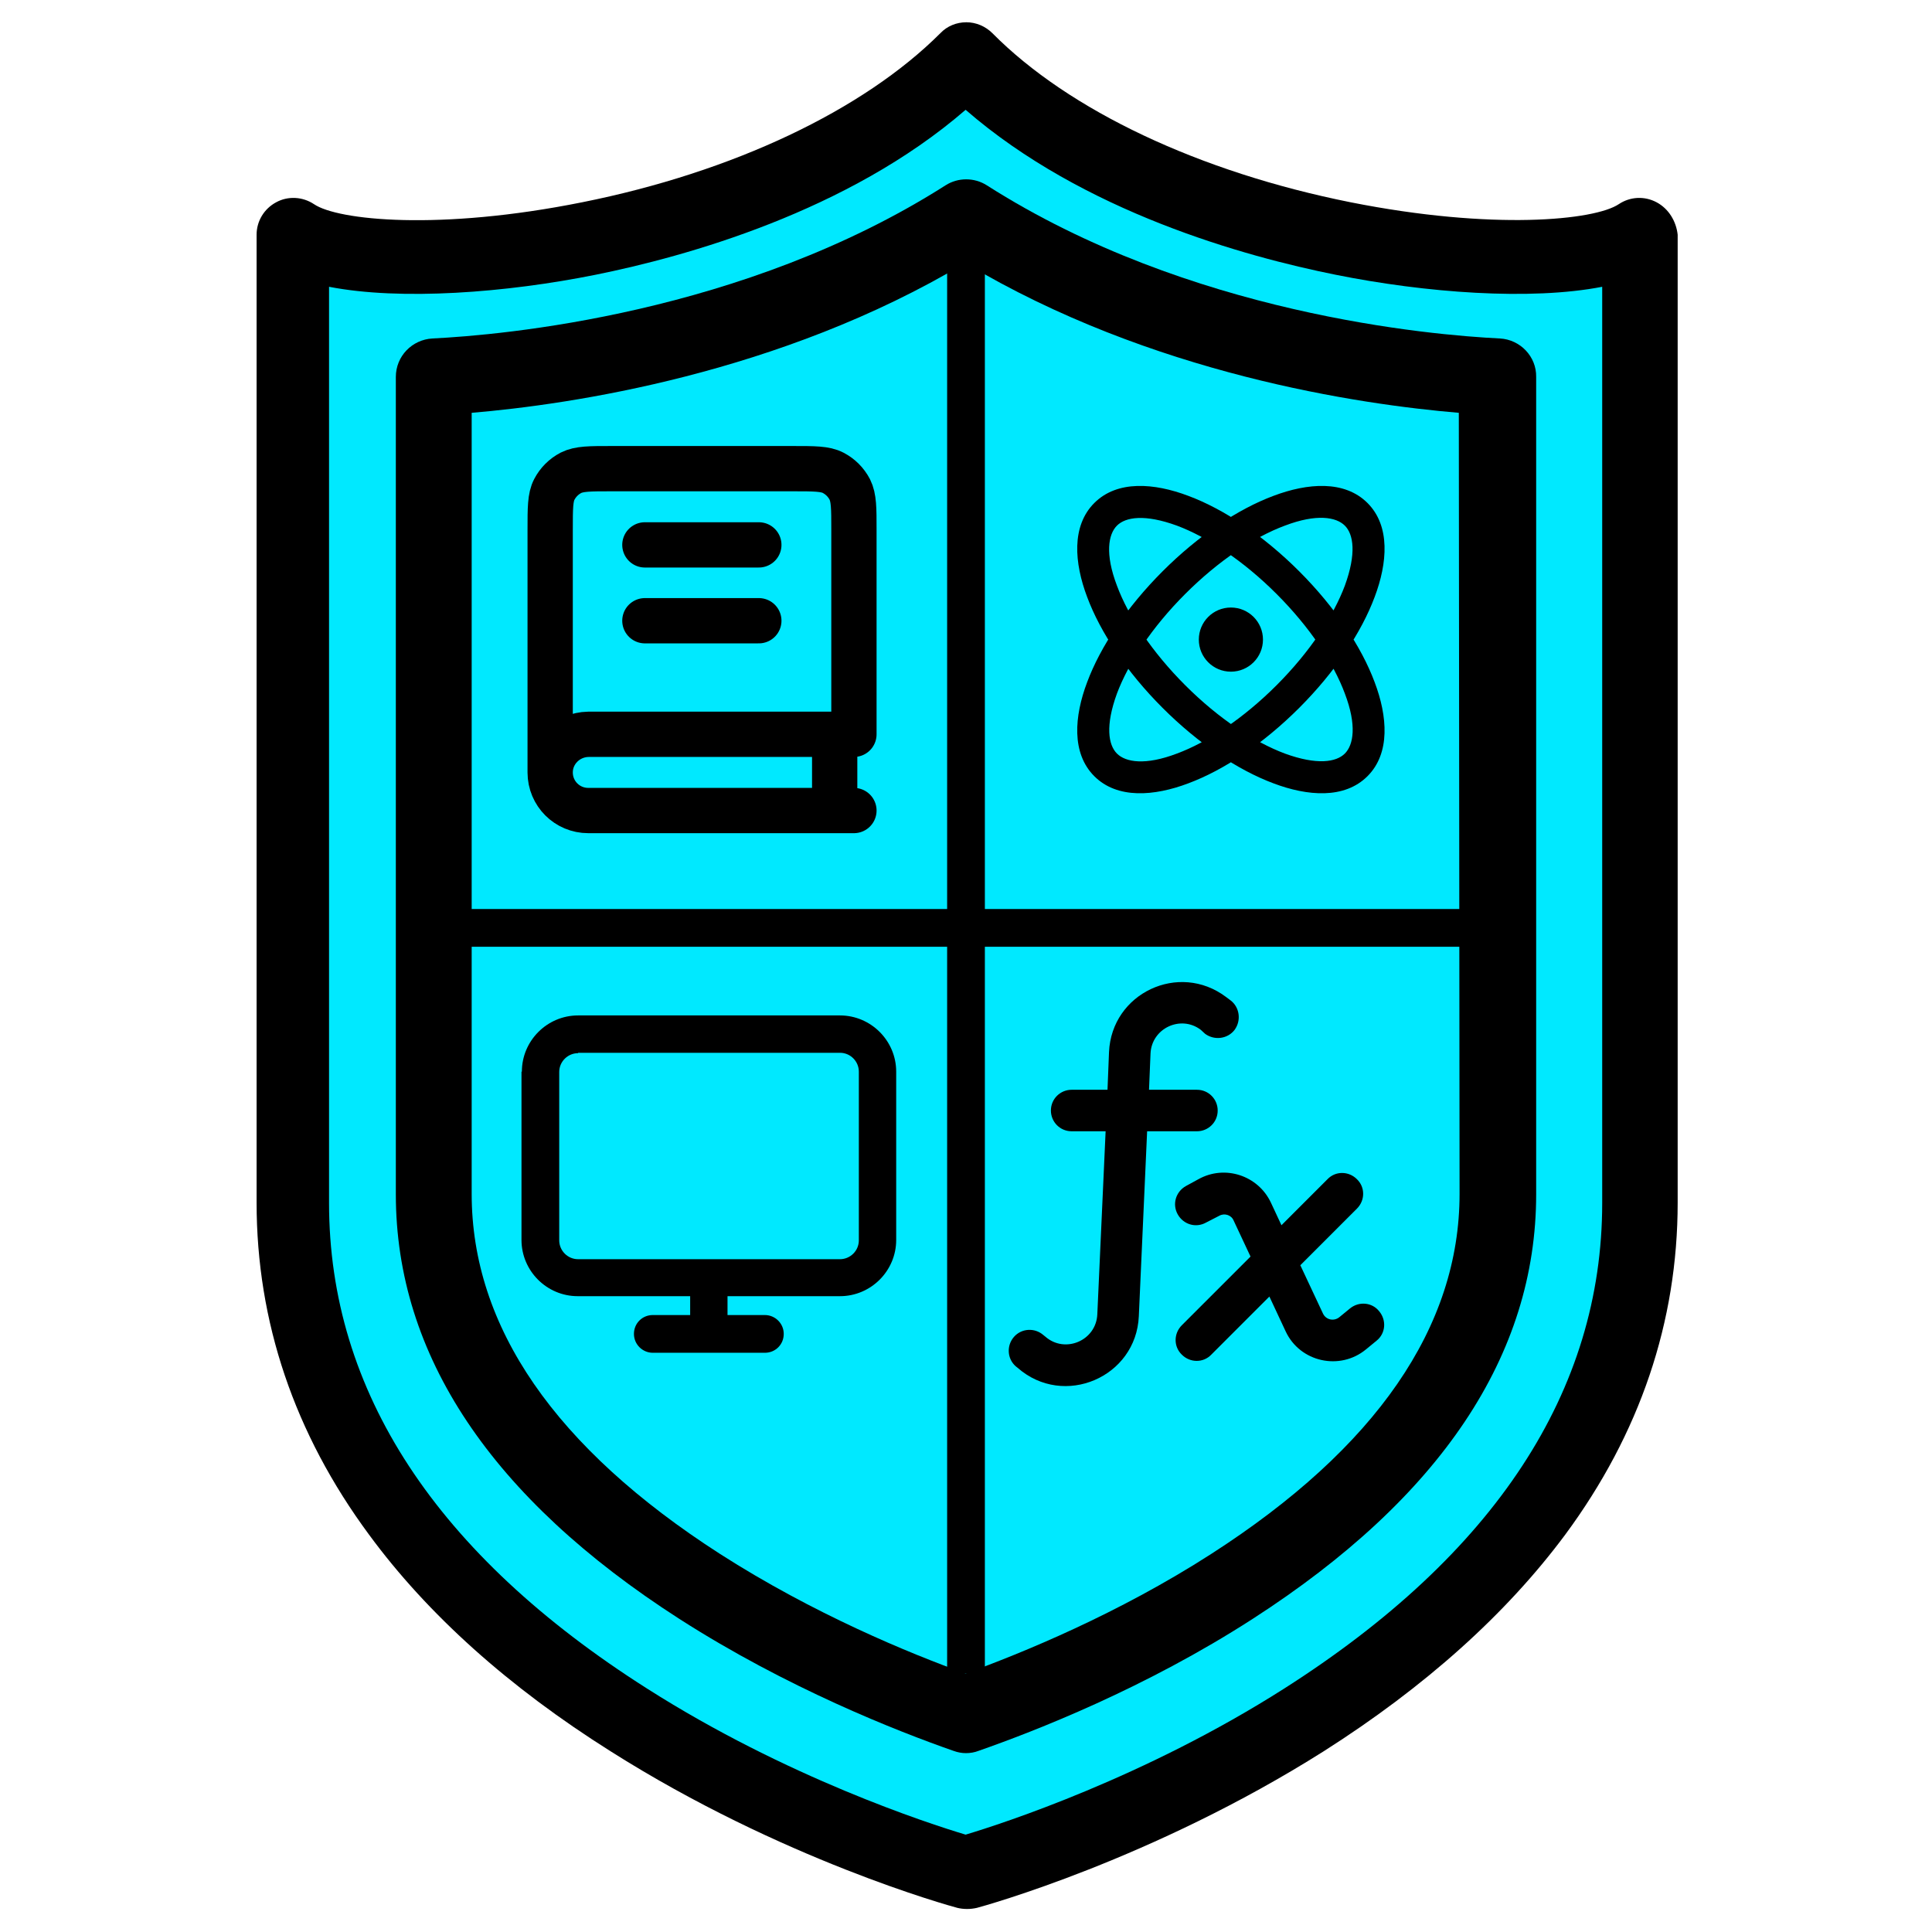 <?xml version="1.0" encoding="utf-8"?>
<!-- Generator: Adobe Illustrator 24.3.0, SVG Export Plug-In . SVG Version: 6.00 Build 0)  -->
<svg version="1.1" id="Capa_1" xmlns="http://www.w3.org/2000/svg" xmlns:xlink="http://www.w3.org/1999/xlink" x="0px" y="0px"
	 viewBox="0 0 512 512" style="enable-background:new 0 0 512 512;" xml:space="preserve">
<style type="text/css">
	.st0{fill:#00E9FF;}
	.st1{fill:none;stroke:#000000;stroke-width:10;stroke-miterlimit:10;}
	.st2{fill:none;stroke:#000000;stroke-width:12;stroke-linecap:round;stroke-linejoin:round;stroke-miterlimit:133.333;}
	.st3{fill-rule:evenodd;clip-rule:evenodd;}
</style>
<path class="st0" d="M80.8,69.6c0,0,135.1-1.9,175.2-50.3c0,0,137.2,74.4,181.4,46l0.5,262.7c0,0-43.7,137.6-175.7,169.7
	c0,0-181.8-61.7-185.5-162L80.8,69.6z"/>
<g>
	<path d="M439,53.6c-3.2-1.7-7-1.5-10,0.5c-6.4,4.3-33.4,7-71.1-0.5c-40-8-74.6-24.3-94.9-44.8c-1.8-1.8-4.3-2.9-6.9-2.9
		s-5.1,1-6.9,2.9c-20.4,20.4-54.9,36.8-94.9,44.8c-37.8,7.6-64.8,4.8-71.1,0.5c-3-2-6.9-2.2-10-0.5c-3.2,1.7-5.2,5-5.2,8.6v256.5
		c0,31.6,10,61.2,29.8,88c15.5,21.1,37,40.4,64,57.4c45.3,28.7,90,41,91.9,41.5c0.8,0.2,1.7,0.3,2.6,0.3c0.9,0,1.7-0.1,2.6-0.3
		c1.9-0.5,46.5-12.8,91.9-41.5c26.9-17.1,48.4-36.4,64-57.4c19.8-26.8,29.8-56.4,29.8-88V62.2C444.2,58.6,442.2,55.3,439,53.6
		L439,53.6z M424.6,318.8c0,49.8-28.4,93.1-84.3,128.7c-36.9,23.5-74.4,35.7-84.4,38.7c-10-3-47.5-15.2-84.4-38.7
		c-55.9-35.5-84.3-78.8-84.3-128.7V76c19,3.7,46.9,1.6,70.7-3.2c23.8-4.8,66.8-16.7,98-43.7c31.2,27.1,74.1,38.9,98,43.7
		c23.8,4.8,51.7,6.9,70.7,3.2L424.6,318.8z"/>
	<path d="M397.5,89.7c-18.3-0.9-82.4-6.4-136-40.6c-3.3-2.1-7.6-2.1-10.9,0c-53.7,34.2-117.7,39.7-136,40.6
		c-5.4,0.3-9.7,4.7-9.7,10.2v216.6c0,42.6,25.3,80.5,75.1,112.5c28.5,18.3,57.8,29.8,72.7,35c1.1,0.4,2.2,0.6,3.3,0.6
		s2.3-0.2,3.3-0.6c14.9-5.2,44.2-16.6,72.7-35c49.8-32.1,75.1-69.9,75.1-112.5V99.9C407.2,94.5,402.9,90,397.5,89.7z M386.8,316.4
		c0,35.2-22.1,67.3-65.8,95.4c-24.7,15.9-50.2,26.3-65.1,31.7c-14.8-5.3-40.3-15.8-65.1-31.7c-43.7-28.1-65.8-60.2-65.8-95.4v-207
		c26.1-2.2,81.6-10.3,130.8-39.7c49.3,29.5,104.7,37.5,130.8,39.7L386.8,316.4L386.8,316.4z"/>
	<line class="st1" x1="256" y1="69.6" x2="256" y2="443.5"/>
</g>
<path class="st2" d="M145.8,204.7v-64.4c0-5.6,0-8.5,1.1-10.6c1-1.9,2.5-3.4,4.4-4.4c2.2-1.1,5-1.1,10.6-1.1h48.3
	c5.6,0,8.5,0,10.6,1.1c1.9,1,3.4,2.5,4.4,4.4c1.1,2.2,1.1,5,1.1,10.6v54.3h-70.4C150.3,194.7,145.8,199.2,145.8,204.7z M145.8,204.7
	c0,5.6,4.5,10.1,10.1,10.1h70.4 M170.9,144.4h30.2 M170.9,164.5h30.2 M221.2,194.7v20.1"/>
<path d="M326.2,169.5v8.5c4.7,0,8.5-3.8,8.5-8.5H326.2z M326.2,169.5h-8.5c0,4.7,3.8,8.5,8.5,8.5V169.5z M326.2,169.5V161
	c-4.7,0-8.5,3.8-8.5,8.5H326.2z M326.2,169.5h8.5c0-4.7-3.8-8.5-8.5-8.5V169.5z M326.2,173.8L326.2,173.8v-8.5l0,0V173.8z
	 M338.3,181.6c-8.8,8.8-18.3,15.1-26.4,18.1c-8.4,3.2-13.6,2.3-15.9,0l-6,6c6.1,6.1,15.9,5.3,24.9,1.9c9.4-3.5,19.9-10.5,29.4-20
	L338.3,181.6z M296,199.7c-2.3-2.3-3.1-7.4,0-15.9c3-8,9.2-17.5,18.1-26.4l-6-6c-9.5,9.5-16.5,20-20,29.4c-3.4,9-4.2,18.8,1.9,24.9
	L296,199.7z M314.1,157.4c8.8-8.8,18.3-15.1,26.4-18.1c8.4-3.2,13.6-2.3,15.9,0l6-6c-6.1-6.1-15.9-5.3-24.9-1.9
	c-9.4,3.5-19.9,10.5-29.4,20L314.1,157.4z M356.4,139.3c2.3,2.3,3.1,7.4,0,15.9c-3,8-9.2,17.5-18.1,26.4l6,6
	c9.5-9.5,16.5-20,20-29.4c3.4-9,4.2-18.8-1.9-24.9L356.4,139.3z M338.3,157.4c8.8,8.8,15.1,18.3,18.1,26.4c3.2,8.4,2.3,13.6,0,15.9
	l6,6c6.1-6.1,5.3-15.9,1.9-24.9c-3.5-9.4-10.5-19.9-20-29.4L338.3,157.4z M356.4,199.7c-2.3,2.3-7.4,3.1-15.9,0
	c-8-3-17.5-9.2-26.4-18.1l-6,6c9.5,9.5,20,16.5,29.4,20c9,3.4,18.8,4.2,24.9-1.9L356.4,199.7z M314.1,181.6
	c-8.8-8.8-15.1-18.3-18.1-26.4c-3.2-8.4-2.3-13.6,0-15.9l-6-6c-6.1,6.1-5.3,15.9-1.9,24.9c3.5,9.4,10.5,19.9,20,29.4L314.1,181.6z
	 M296,139.3c2.3-2.3,7.4-3.1,15.9,0c8,3,17.5,9.2,26.4,18.1l6-6c-9.5-9.5-20-16.5-29.4-20c-9-3.4-18.8-4.2-24.9,1.9L296,139.3z"/>
<path class="st3" d="M138.3,284c0-8.2,6.7-14.9,14.9-14.9h69.4c8.2,0,14.9,6.7,14.9,14.9v44.6c0,8.2-6.7,14.9-14.9,14.9h-29.8v5h9.9
	c2.7,0,5,2.2,5,5s-2.2,5-5,5H173c-2.7,0-5-2.2-5-5s2.2-5,5-5h9.9v-5h-29.8c-8.2,0-14.9-6.7-14.9-14.9V284H138.3z M153.2,279.1
	c-2.7,0-5,2.2-5,5v44.6c0,2.7,2.2,5,5,5h69.4c2.7,0,5-2.2,5-5V284c0-2.7-2.2-5-5-5h-69.4L153.2,279.1L153.2,279.1z"/>
<path d="M318.2,272.9c-5.3-4-13-0.4-13.3,6.3l-0.4,9.6h12.7c3.1,0,5.5,2.5,5.5,5.5c0,3.1-2.5,5.5-5.5,5.5H304l-2.2,49
	c-0.7,16.2-19.9,24.4-32.1,13.7l-0.5-0.4c-2.3-2-2.5-5.5-0.5-7.8s5.5-2.5,7.8-0.5l0.5,0.4c5.2,4.6,13.5,1.1,13.8-5.9l2.2-48.5h-9
	c-3.1,0-5.5-2.5-5.5-5.5c0-3.1,2.5-5.5,5.5-5.5h9.5l0.4-10c0.7-15.6,18.5-24,31-14.6l1.2,0.9c2.4,1.8,2.9,5.3,1.1,7.8
	c-1.8,2.4-5.3,2.9-7.8,1.1L318.2,272.9z"/>
<path d="M323.1,322.2c1.4-0.8,3.2-0.2,3.8,1.2l4.5,9.6l-18.2,18.2c-2.2,2.2-2.2,5.7,0,7.8c2.2,2.2,5.7,2.2,7.8,0l15.4-15.4l4.3,9.2
	c3.8,8.2,14.4,10.5,21.3,4.8l2.8-2.3c2.4-1.9,2.7-5.4,0.7-7.8c-1.9-2.4-5.4-2.7-7.8-0.7l-2.8,2.3c-1.4,1.1-3.5,0.7-4.3-1l-6-12.8
	l15-15c2.2-2.2,2.2-5.7,0-7.8c-2.2-2.2-5.7-2.2-7.8,0l-12.2,12.2l-2.8-6c-3.4-7.2-12.2-10.1-19.2-6.2l-3.3,1.8
	c-2.7,1.5-3.7,4.8-2.2,7.5s4.8,3.7,7.5,2.2L323.1,322.2z"/>
<line class="st1" x1="123.4" y1="245.9" x2="389.1" y2="245.9"/>
</svg>
